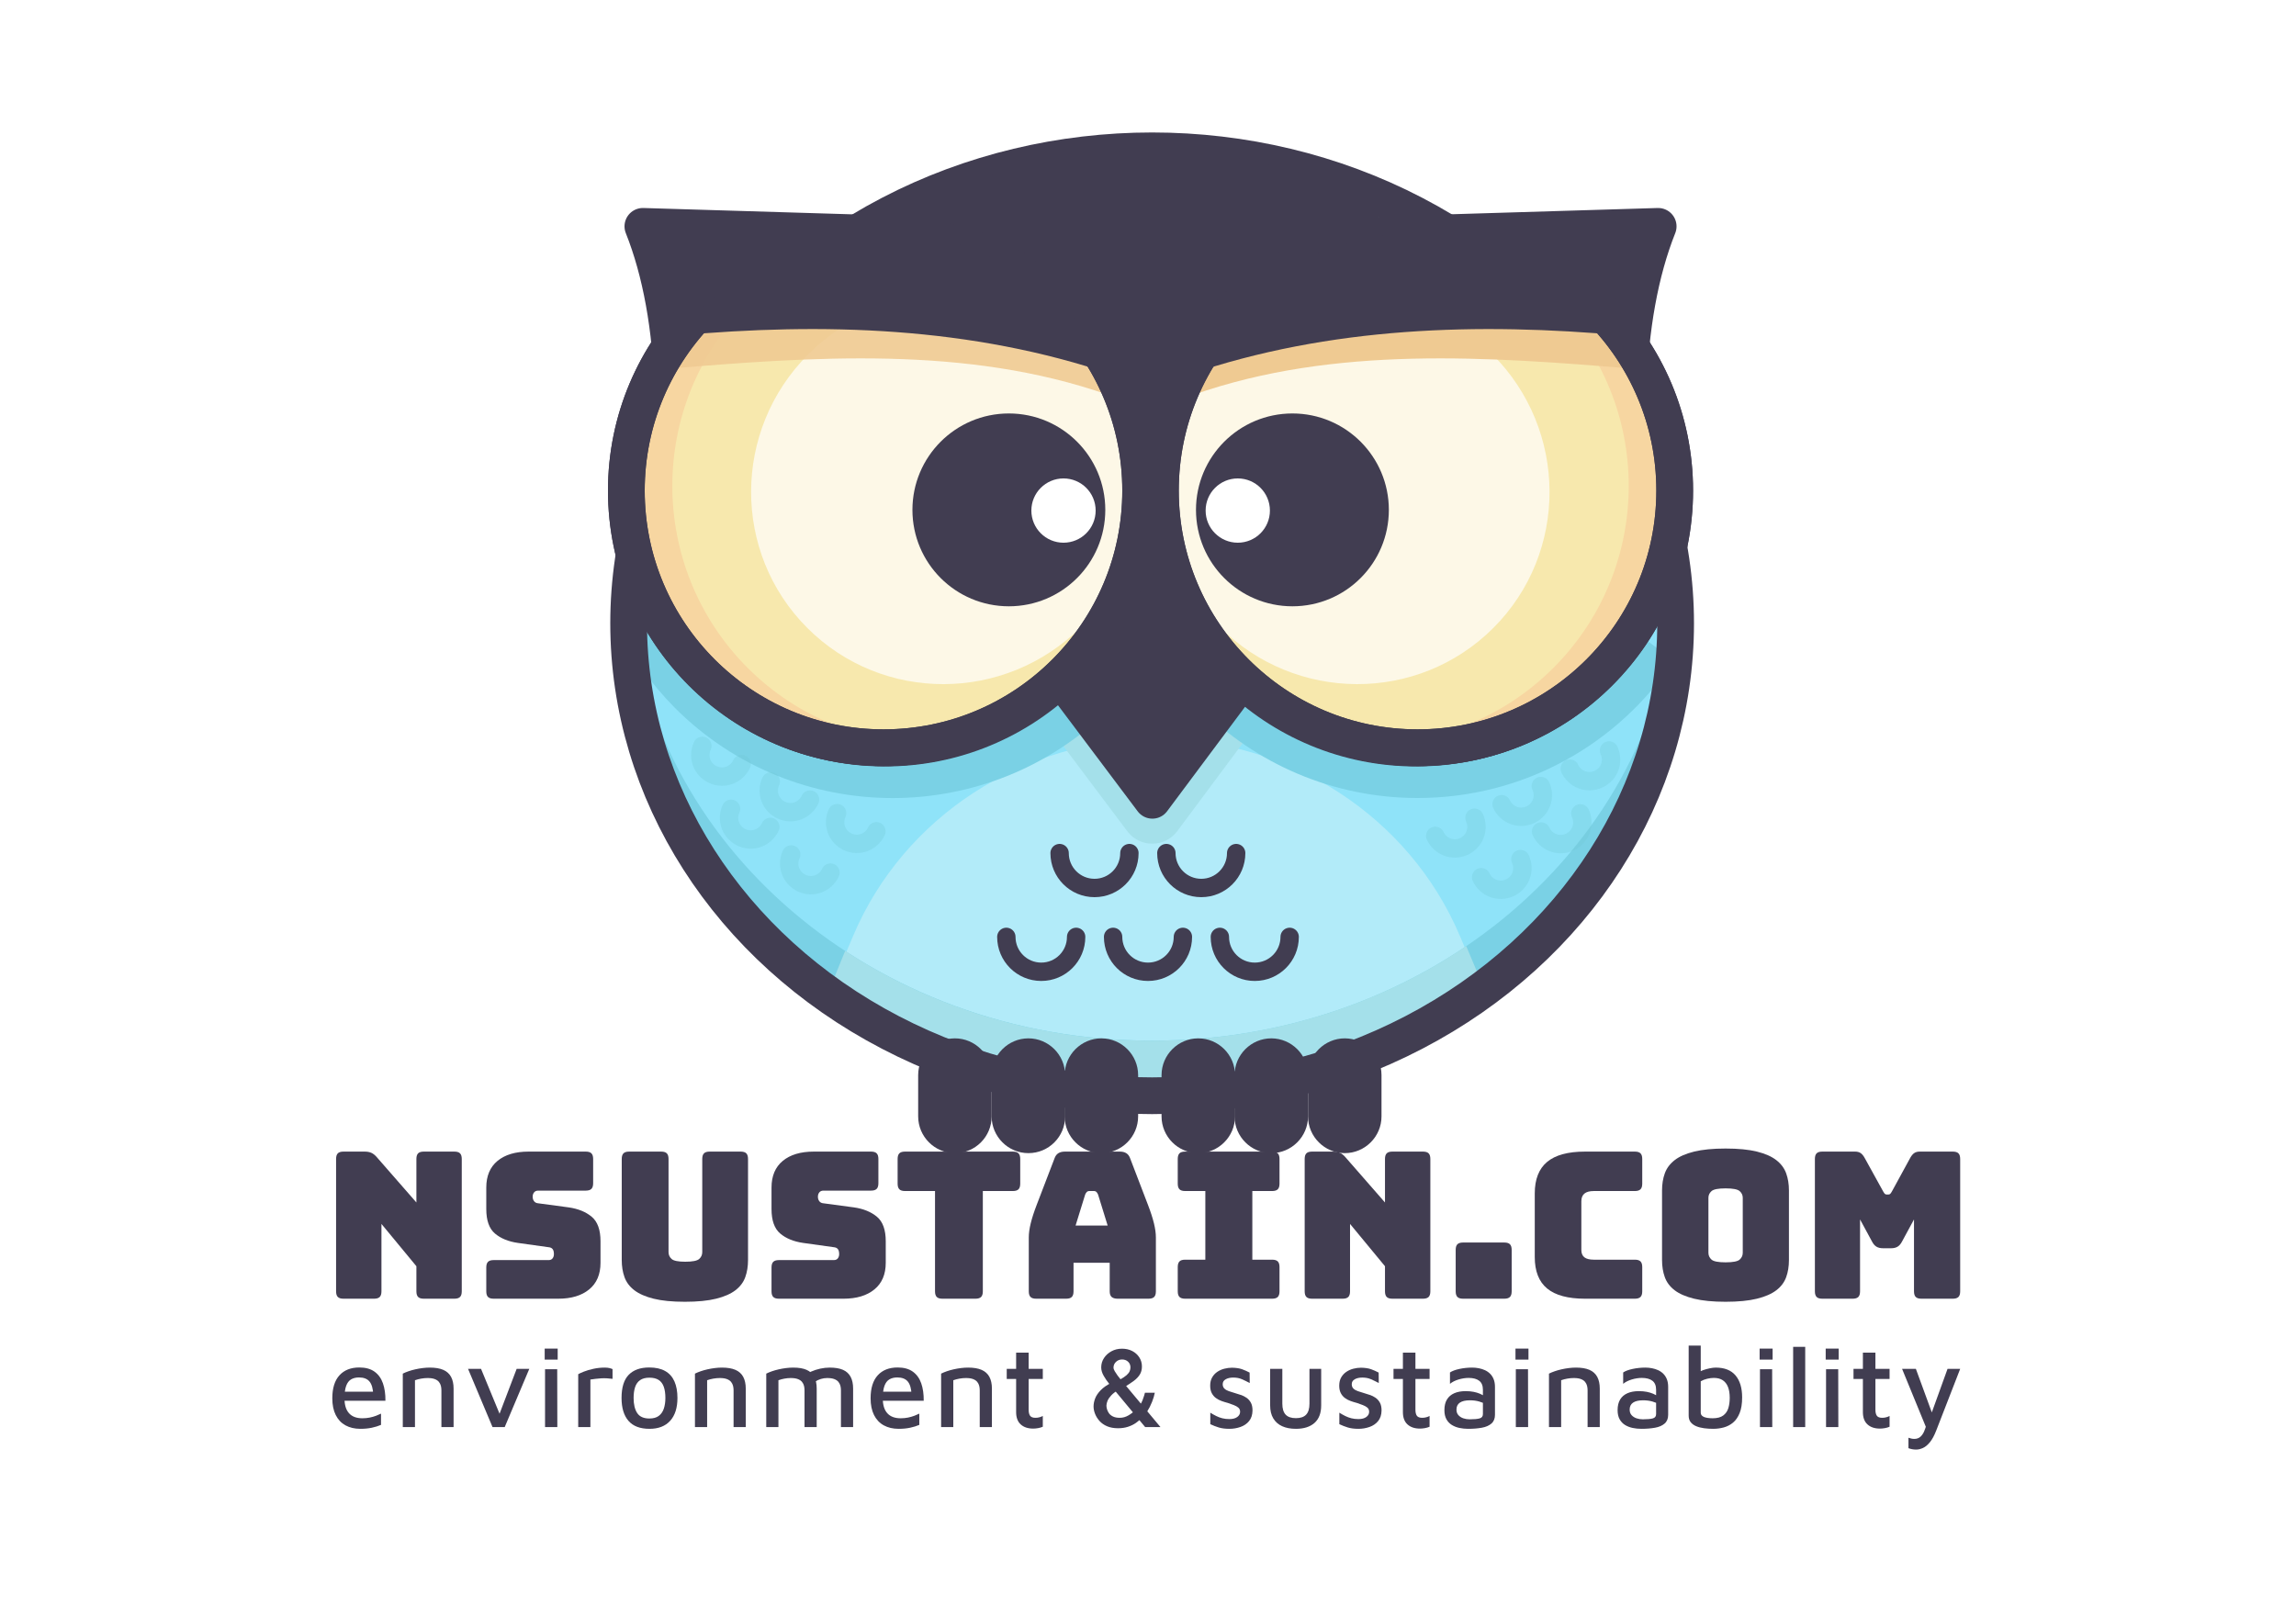<?xml version="1.0" encoding="utf-8"?>
<svg viewBox="0 0 1000 700" style="enable-background:new 0 0 1000 1000;" xmlns="http://www.w3.org/2000/svg">
  <defs>
    <style type="text/css">
	.st0{opacity:0.7;fill:#FFFFFF;}
	.st1{fill:#413D51;}
	.st2{fill:#8FE3F9;}
	.st3{fill:#B2EBF9;}
	.st4{fill:#A4E0EA;}
	.st5{fill:#7AD1E5;}
	.st6{fill:none;stroke:#413D51;stroke-width:16;stroke-linecap:round;stroke-linejoin:round;stroke-miterlimit:10;}
	.st7{fill:#F7E8AD;}
	.st8{fill:#F7D6A1;}
	.st9{fill:#EFCA92;}
	.st10{fill:#FFFFFF;}
	.st11{opacity:0.89;fill:#EFCA92;}
	.st12{fill:none;stroke:#413D51;stroke-width:8;stroke-linecap:round;stroke-linejoin:round;stroke-miterlimit:10;}
	.st13{opacity:0.31;fill:none;stroke:#72C8D6;stroke-width:8;stroke-linecap:round;stroke-linejoin:round;stroke-miterlimit:10;}
</style>
  </defs>
  <rect class="st0" width="1000" height="700" style="opacity: 1;"/>
  <g transform="matrix(1, 0, 0, 1, 0, -216)">
    <ellipse id="XMLID_2_" class="st2" cx="501.8" cy="487.5" rx="228" ry="205.8"/>
    <ellipse id="XMLID_188_" class="st2" cx="501.8" cy="487.5" rx="228" ry="205.8"/>
    <path id="XMLID_193_" class="st3" d="M507.8,689.3c52.1,0,100.1-15.3,138.5-41l-10.5-24.7c-22-51.9-74.2-85.8-132.1-85.8l0,0 c-57.9,0-110.1,33.9-132.1,85.8l-8.6,20.4C402.3,672.3,452.8,689.3,507.8,689.3z"/>
    <path id="XMLID_189_" class="st4" d="M501.7,470.3l-43.6,64l32.9,43.8c5.4,7.2,16.3,7.2,21.7,0l32.6-43.8L501.7,470.3z"/>
    <path id="XMLID_192_" class="st5" d="M501.8,669.3c-121.5,0-220.7-85.7-227.6-193.8c-0.3,4-0.4,8-0.4,12 c0,113.6,102.1,205.8,228,205.8s228-92.1,228-205.8c0-4-0.1-8-0.4-12C722.5,583.6,623.2,669.3,501.8,669.3z"/>
    <path id="XMLID_76_" class="st4" d="M638.6,628.1c-38.1,25.8-85.5,41.2-136.8,41.2c-50,0-96.2-14.5-133.7-39.1l-5,12.3 c39.4,29.2,89.8,46.8,144.8,46.8c49.7,0,95.7-14.4,133.2-38.8c1.8-1.2,3.5-2.5,5.3-3.8L638.6,628.1z"/>
    <path id="XMLID_186_" class="st5" d="M268.2,488.2c6.4,13.1,15,25.3,25.8,36.2c52.3,52.3,137.2,52.3,189.5,0 c43.8-43.8,50.9-110.3,21.5-161.5"/>
    <path id="XMLID_185_" class="st5" d="M729,503.8c-24,36.1-65,59.8-111.6,59.8c-74,0-134-60-134-134c0-33,11.9-63.2,31.7-86.6"/>
    <ellipse id="XMLID_75_" class="st6" cx="501.8" cy="487.5" rx="228" ry="205.8"/>
    <polygon id="XMLID_74_" class="st1" points="501.7,442.3 458.1,506.3 501.9,564.6 545.4,506.3 &#9;"/>
    <polygon id="XMLID_73_" class="st6" points="501.7,442.3 458.1,506.3 501.9,564.6 545.4,506.3 &#9;"/>
    <path id="XMLID_72_" class="st1" d="M600.7,303.9c-30-14-64.1-21.9-100-21.9s-70,7.9-100,21.9v140.1h200V303.9z"/>
    <g id="XMLID_58_">
      <path id="XMLID_71_" class="st1" d="M613.5,317.9l108.7-3.3c-15.7,39.3-17.8,98.4-4.1,163c-17.4,36.8-54.4,62.9-97.9,64.2l0,0 c-61.8,1.9-113.5-46.7-115.3-108.6l0,0C503,371.4,551.6,319.8,613.5,317.9z"/>
      <path id="XMLID_70_" class="st6" d="M613.5,317.9l108.7-3.3c-15.7,39.3-17.8,98.4-4.1,163c-17.4,36.8-54.4,62.9-97.9,64.2l0,0 c-61.8,1.9-113.5-46.7-115.3-108.6l0,0C503,371.4,551.6,319.8,613.5,317.9z"/>
      <circle id="XMLID_69_" class="st7" cx="617.4" cy="429.7" r="112"/>
      <circle id="XMLID_5_" class="st7" cx="617.4" cy="429.7" r="112"/>
      <path id="XMLID_86_" class="st8" d="M696.6,350.5c-21.5-21.5-49.7-32.4-77.9-32.8c21.2,4.1,41.5,14.3,57.9,30.8 c43.7,43.7,43.7,114.6,0,158.4c-22.2,22.2-51.4,33.1-80.4,32.8c35.3,6.8,73.1-3.5,100.4-30.8C740.3,465.1,740.3,394.2,696.6,350.5 z"/>
      <ellipse id="XMLID_3_" transform="matrix(0.707 -0.707 0.707 0.707 -130.825 543.544)" class="st0" cx="590.7" cy="429.7" rx="84" ry="84.6"/>
      <path id="XMLID_12_" class="st9" d="M711.4,376.6c-3.1-4-9.1-15-12.8-18.7c-44-43.4-114.9-43-158.3,1.1 c-8.6,8.7-15.5,18.5-20.6,29C581.4,366.3,649,371.5,711.4,376.6z"/>
      <circle id="XMLID_68_" class="st6" cx="617.4" cy="429.7" r="112"/>
      <circle id="XMLID_67_" class="st6" cx="617.4" cy="429.7" r="112"/>
      <path id="XMLID_66_" class="st1" d="M706.7,362.1c-3.1-4-6.4-7.9-10.1-11.6c-43.7-43.7-114.6-43.7-158.4,0 c-8.7,8.7-15.6,18.4-20.8,28.8C579.4,358.1,644.3,356.5,706.7,362.1z"/>
      <circle id="XMLID_57_" class="st1" cx="562.9" cy="438.1" r="42"/>
      <circle id="XMLID_56_" class="st10" cx="539.1" cy="438.4" r="14"/>
    </g>
    <g id="XMLID_26_">
      <path id="XMLID_89_" class="st1" d="M388.8,317.9L280,314.6c15.7,39.3,17.8,98.4,4.1,163c17.4,36.8,54.4,62.9,97.9,64.2l0,0 c61.8,1.9,113.5-46.7,115.3-108.6l0,0C499.2,371.4,450.6,319.8,388.8,317.9z"/>
      <path id="XMLID_88_" class="st6" d="M388.8,317.9L280,314.6c15.7,39.3,17.8,98.4,4.1,163c17.4,36.8,54.4,62.9,97.9,64.2l0,0 c61.8,1.9,113.5-46.7,115.3-108.6l0,0C499.2,371.4,450.6,319.8,388.8,317.9z"/>
      <circle id="XMLID_87_" class="st7" cx="384.8" cy="429.7" r="112"/>
      <circle id="XMLID_84_" class="st7" cx="384.8" cy="429.7" r="112"/>
      <path id="XMLID_65_" class="st8" d="M305.6,350.5c21.5-21.5,49.7-32.4,77.9-32.8c-21.2,4.1-41.5,14.3-57.9,30.8 c-43.7,43.7-43.7,114.6,0,158.4c22.2,22.2,51.4,33.1,80.4,32.8c-35.3,6.8-73.1-3.5-100.4-30.8 C261.9,465.1,261.9,394.2,305.6,350.5z"/>
      <ellipse id="XMLID_64_" transform="matrix(0.707 -0.707 0.707 0.707 -183.302 416.852)" class="st0" cx="411.5" cy="429.7" rx="84.6" ry="84"/>
      <path id="XMLID_63_" class="st11" d="M290.9,376.6c3.1-4,9.1-15,12.8-18.7c44-43.4,114.9-43,158.3,1.1c8.6,8.7,15.5,18.5,20.6,29 C420.8,366.3,353.2,371.5,290.9,376.6z"/>
      <circle id="XMLID_62_" class="st6" cx="384.8" cy="429.7" r="112"/>
      <circle id="XMLID_61_" class="st6" cx="384.8" cy="429.7" r="112"/>
      <path id="XMLID_60_" class="st1" d="M295.6,362.1c3.1-4,6.4-7.9,10.1-11.6c43.7-43.7,114.6-43.7,158.4,0 c8.7,8.7,15.6,18.4,20.8,28.8C422.9,358.1,357.9,356.5,295.6,362.1z"/>
      <circle id="XMLID_59_" class="st1" cx="439.4" cy="438.1" r="42"/>
      <circle id="XMLID_37_" class="st10" cx="463.2" cy="438.4" r="14"/>
    </g>
    <path id="XMLID_19_" class="st1" d="M447.9,718.3L447.9,718.3c-8.8,0-16-7.2-16-16v-18c0-8.8,7.2-16,16-16h0c8.8,0,16,7.2,16,16v18 C463.9,711.1,456.8,718.3,447.9,718.3z"/>
    <path id="XMLID_17_" class="st1" d="M415.9,718.3L415.9,718.3c-8.8,0-16-7.2-16-16v-18c0-8.8,7.2-16,16-16h0c8.8,0,16,7.2,16,16v18 C431.9,711.1,424.8,718.3,415.9,718.3z"/>
    <path id="XMLID_16_" class="st1" d="M479.7,718.3L479.7,718.3c-8.8,0-16-7.2-16-16v-18c0-8.8,7.2-16,16-16h0c8.8,0,16,7.2,16,16v18 C495.7,711.1,488.5,718.3,479.7,718.3z"/>
    <path id="XMLID_15_" class="st1" d="M521.9,718.3L521.9,718.3c-8.8,0-16-7.2-16-16v-18c0-8.8,7.2-16,16-16h0c8.8,0,16,7.2,16,16v18 C537.9,711.1,530.7,718.3,521.9,718.3z"/>
    <path id="XMLID_14_" class="st1" d="M553.7,718.3L553.7,718.3c-8.8,0-16-7.2-16-16v-18c0-8.8,7.2-16,16-16h0c8.8,0,16,7.2,16,16v18 C569.7,711.1,562.5,718.3,553.7,718.3z"/>
    <path id="XMLID_13_" class="st1" d="M585.7,718.3L585.7,718.3c-8.8,0-16-7.2-16-16v-18c0-8.8,7.2-16,16-16h0c8.8,0,16,7.2,16,16v18 C601.7,711.1,594.5,718.3,585.7,718.3z"/>
    <path id="XMLID_11_" class="st12" d="M491.9,587.6c0,8.4-6.8,15.2-15.2,15.2c-8.4,0-15.2-6.8-15.2-15.2"/>
    <path id="XMLID_9_" class="st12" d="M538.4,587.6c0,8.4-6.8,15.2-15.2,15.2c-8.4,0-15.2-6.8-15.2-15.2"/>
    <path id="XMLID_10_" class="st13" d="M323,548.8c-2.2,4.7-7.7,6.8-12.5,4.6s-6.8-7.7-4.6-12.5"/>
    <path id="XMLID_1_" class="st13" d="M352.8,564.3c-2.2,4.7-7.7,6.8-12.5,4.6c-4.7-2.2-6.8-7.7-4.6-12.5"/>
    <path id="XMLID_78_" class="st13" d="M335.5,576.2c-2.2,4.7-7.7,6.8-12.5,4.6c-4.7-2.2-6.8-7.7-4.6-12.5"/>
    <path id="XMLID_77_" class="st13" d="M361.7,596.1c-2.2,4.7-7.7,6.8-12.5,4.6c-4.7-2.2-6.8-7.7-4.6-12.5"/>
    <path id="XMLID_79_" class="st13" d="M381.7,578.1c-2.2,4.7-7.7,6.8-12.5,4.6c-4.7-2.2-6.8-7.7-4.6-12.5"/>
    <path id="XMLID_85_" class="st13" d="M683.7,550.8c2.2,4.7,7.7,6.8,12.5,4.6s6.8-7.7,4.6-12.5"/>
    <path id="XMLID_83_" class="st13" d="M654,566.3c2.2,4.7,7.7,6.8,12.5,4.6c4.7-2.2,6.8-7.7,4.6-12.5"/>
    <path id="XMLID_82_" class="st13" d="M671.2,578.2c2.2,4.7,7.7,6.8,12.5,4.6c4.7-2.2,6.8-7.7,4.6-12.5"/>
    <path id="XMLID_81_" class="st13" d="M645.1,598.1c2.2,4.7,7.7,6.8,12.5,4.6c4.7-2.2,6.8-7.7,4.6-12.5"/>
    <path id="XMLID_80_" class="st13" d="M625.1,580.1c2.2,4.7,7.7,6.8,12.5,4.6c4.7-2.2,6.8-7.7,4.6-12.5"/>
    <path id="XMLID_8_" class="st12" d="M468.7,624.1c0,8.4-6.8,15.2-15.2,15.2c-8.4,0-15.2-6.8-15.2-15.2"/>
    <path id="XMLID_7_" class="st12" d="M515.2,624.1c0,8.4-6.8,15.2-15.2,15.2s-15.2-6.8-15.2-15.2"/>
    <path id="XMLID_6_" class="st12" d="M561.7,624.1c0,8.4-6.8,15.2-15.2,15.2c-8.4,0-15.2-6.8-15.2-15.2"/>
  </g>
  <path d="M 162.934 565.709 L 149.584 565.709 Q 147.893 565.709 147.136 564.952 Q 146.38 564.196 146.38 562.505 L 146.38 504.833 Q 146.38 503.142 147.136 502.385 Q 147.893 501.629 149.584 501.629 L 158.84 501.629 Q 160.531 501.629 161.732 502.163 Q 162.934 502.697 164.091 504.032 L 181.357 523.79 L 181.357 504.833 Q 181.357 503.142 182.113 502.385 Q 182.87 501.629 184.561 501.629 L 197.911 501.629 Q 199.602 501.629 200.358 502.385 Q 201.115 503.142 201.115 504.833 L 201.115 562.505 Q 201.115 564.196 200.358 564.952 Q 199.602 565.709 197.911 565.709 L 184.561 565.709 Q 182.87 565.709 182.113 564.952 Q 181.357 564.196 181.357 562.505 L 181.357 551.558 L 166.138 533.135 L 166.138 562.505 Q 166.138 564.196 165.381 564.952 Q 164.625 565.709 162.934 565.709 Z" style="fill: rgb(65, 61, 81); white-space: pre;"/>
  <path d="M 243.122 565.709 L 214.998 565.709 Q 213.307 565.709 212.55 564.952 Q 211.794 564.196 211.794 562.505 L 211.794 552.092 Q 211.794 550.401 212.55 549.644 Q 213.307 548.888 214.998 548.888 L 238.939 548.888 Q 240.096 548.888 240.674 548.131 Q 241.253 547.375 241.253 546.307 Q 241.253 544.794 240.674 544.082 Q 240.096 543.37 238.939 543.281 L 225.589 541.412 Q 219.359 540.522 215.576 537.318 Q 211.794 534.114 211.794 526.638 L 211.794 517.293 Q 211.794 509.728 216.689 505.678 Q 221.584 501.629 230.217 501.629 L 255.137 501.629 Q 256.828 501.629 257.584 502.385 Q 258.341 503.142 258.341 504.833 L 258.341 515.424 Q 258.341 517.115 257.584 517.871 Q 256.828 518.628 255.137 518.628 L 234.4 518.628 Q 233.243 518.628 232.62 519.384 Q 231.997 520.141 231.997 521.298 Q 231.997 522.455 232.62 523.256 Q 233.243 524.057 234.4 524.146 L 247.661 525.926 Q 253.891 526.816 257.718 530.02 Q 261.545 533.224 261.545 540.7 L 261.545 550.045 Q 261.545 557.61 256.605 561.659 Q 251.666 565.709 243.122 565.709 Z" style="fill: rgb(65, 61, 81); white-space: pre;"/>
  <path d="M 325.796 548.888 Q 325.796 552.982 324.595 556.319 Q 323.393 559.657 320.323 562.015 Q 317.252 564.374 311.912 565.709 Q 306.572 567.044 298.295 567.044 Q 290.018 567.044 284.678 565.709 Q 279.338 564.374 276.268 562.015 Q 273.197 559.657 271.996 556.319 Q 270.794 552.982 270.794 548.888 L 270.794 504.833 Q 270.794 503.142 271.551 502.385 Q 272.307 501.629 273.998 501.629 L 287.971 501.629 Q 289.662 501.629 290.419 502.385 Q 291.175 503.142 291.175 504.833 L 291.175 545.417 Q 291.175 547.197 292.51 548.398 Q 293.845 549.6 298.473 549.6 Q 303.19 549.6 304.525 548.398 Q 305.86 547.197 305.86 545.417 L 305.86 504.833 Q 305.86 503.142 306.617 502.385 Q 307.373 501.629 309.064 501.629 L 322.592 501.629 Q 324.283 501.629 325.04 502.385 Q 325.796 503.142 325.796 504.833 Z" style="fill: rgb(65, 61, 81); white-space: pre;"/>
  <path d="M 367.356 565.709 L 339.232 565.709 Q 337.541 565.709 336.785 564.952 Q 336.028 564.196 336.028 562.505 L 336.028 552.092 Q 336.028 550.401 336.785 549.644 Q 337.541 548.888 339.232 548.888 L 363.173 548.888 Q 364.33 548.888 364.909 548.131 Q 365.487 547.375 365.487 546.307 Q 365.487 544.794 364.909 544.082 Q 364.33 543.37 363.173 543.281 L 349.823 541.412 Q 343.593 540.522 339.811 537.318 Q 336.028 534.114 336.028 526.638 L 336.028 517.293 Q 336.028 509.728 340.923 505.678 Q 345.818 501.629 354.451 501.629 L 379.371 501.629 Q 381.062 501.629 381.819 502.385 Q 382.575 503.142 382.575 504.833 L 382.575 515.424 Q 382.575 517.115 381.819 517.871 Q 381.062 518.628 379.371 518.628 L 358.634 518.628 Q 357.477 518.628 356.854 519.384 Q 356.231 520.141 356.231 521.298 Q 356.231 522.455 356.854 523.256 Q 357.477 524.057 358.634 524.146 L 371.895 525.926 Q 378.125 526.816 381.952 530.02 Q 385.779 533.224 385.779 540.7 L 385.779 550.045 Q 385.779 557.61 380.84 561.659 Q 375.9 565.709 367.356 565.709 Z" style="fill: rgb(65, 61, 81); white-space: pre;"/>
  <path d="M 424.859 565.709 L 410.441 565.709 Q 408.75 565.709 407.993 564.952 Q 407.237 564.196 407.237 562.505 L 407.237 518.806 L 394.154 518.806 Q 392.463 518.806 391.706 518.049 Q 390.95 517.293 390.95 515.602 L 390.95 504.833 Q 390.95 503.142 391.706 502.385 Q 392.463 501.629 394.154 501.629 L 441.146 501.629 Q 442.837 501.629 443.593 502.385 Q 444.35 503.142 444.35 504.833 L 444.35 515.602 Q 444.35 517.293 443.593 518.049 Q 442.837 518.806 441.146 518.806 L 428.063 518.806 L 428.063 562.505 Q 428.063 564.196 427.306 564.952 Q 426.55 565.709 424.859 565.709 Z" style="fill: rgb(65, 61, 81); white-space: pre;"/>
  <path d="M 472.64 520.319 L 468.457 533.847 L 482.43 533.847 L 478.247 520.319 Q 477.891 519.518 477.491 519.162 Q 477.09 518.806 476.556 518.806 L 474.331 518.806 Q 473.797 518.806 473.397 519.162 Q 472.996 519.518 472.64 520.319 Z M 467.567 562.505 Q 467.567 564.196 466.811 564.952 Q 466.054 565.709 464.363 565.709 L 451.28 565.709 Q 449.589 565.709 448.833 564.952 Q 448.076 564.196 448.076 562.505 L 448.076 539.009 Q 448.076 536.339 448.922 532.868 Q 449.767 529.397 451.547 524.769 L 459.29 504.566 Q 459.824 503.053 460.937 502.341 Q 462.049 501.629 463.829 501.629 L 487.77 501.629 Q 489.461 501.629 490.574 502.341 Q 491.686 503.053 492.22 504.566 L 499.963 524.769 Q 501.743 529.397 502.589 532.868 Q 503.434 536.339 503.434 539.009 L 503.434 562.505 Q 503.434 564.196 502.678 564.952 Q 501.921 565.709 500.23 565.709 L 486.791 565.709 Q 485.011 565.709 484.166 564.952 Q 483.32 564.196 483.32 562.505 L 483.32 550.045 L 467.567 550.045 Z" style="fill: rgb(65, 61, 81); white-space: pre;"/>
  <path d="M 516.16 565.709 Q 514.469 565.709 513.713 564.952 Q 512.956 564.196 512.956 562.505 L 512.956 551.914 Q 512.956 550.223 513.713 549.466 Q 514.469 548.71 516.16 548.71 L 524.971 548.71 L 524.971 518.806 L 516.16 518.806 Q 514.469 518.806 513.713 518.049 Q 512.956 517.293 512.956 515.602 L 512.956 504.833 Q 512.956 503.142 513.713 502.385 Q 514.469 501.629 516.16 501.629 L 554.074 501.629 Q 555.765 501.629 556.522 502.385 Q 557.278 503.142 557.278 504.833 L 557.278 515.602 Q 557.278 517.293 556.522 518.049 Q 555.765 518.806 554.074 518.806 L 545.441 518.806 L 545.441 548.71 L 554.074 548.71 Q 555.765 548.71 556.522 549.466 Q 557.278 550.223 557.278 551.914 L 557.278 562.505 Q 557.278 564.196 556.522 564.952 Q 555.765 565.709 554.074 565.709 Z" style="fill: rgb(65, 61, 81); white-space: pre;"/>
  <path d="M 584.793 565.709 L 571.443 565.709 Q 569.752 565.709 568.996 564.952 Q 568.239 564.196 568.239 562.505 L 568.239 504.833 Q 568.239 503.142 568.996 502.385 Q 569.752 501.629 571.443 501.629 L 580.699 501.629 Q 582.39 501.629 583.592 502.163 Q 584.793 502.697 585.95 504.032 L 603.216 523.79 L 603.216 504.833 Q 603.216 503.142 603.973 502.385 Q 604.729 501.629 606.42 501.629 L 619.77 501.629 Q 621.461 501.629 622.218 502.385 Q 622.974 503.142 622.974 504.833 L 622.974 562.505 Q 622.974 564.196 622.218 564.952 Q 621.461 565.709 619.77 565.709 L 606.42 565.709 Q 604.729 565.709 603.973 564.952 Q 603.216 564.196 603.216 562.505 L 603.216 551.558 L 587.997 533.135 L 587.997 562.505 Q 587.997 564.196 587.241 564.952 Q 586.484 565.709 584.793 565.709 Z" style="fill: rgb(65, 61, 81); white-space: pre;"/>
  <path d="M 655.191 565.709 L 637.213 565.709 Q 635.522 565.709 634.766 564.952 Q 634.009 564.196 634.009 562.505 L 634.009 544.438 Q 634.009 542.747 634.766 541.99 Q 635.522 541.234 637.213 541.234 L 655.191 541.234 Q 656.882 541.234 657.639 541.99 Q 658.395 542.747 658.395 544.438 L 658.395 562.505 Q 658.395 564.196 657.639 564.952 Q 656.882 565.709 655.191 565.709 Z" style="fill: rgb(65, 61, 81); white-space: pre;"/>
  <path d="M 712.058 565.709 L 690.342 565.709 Q 679.217 565.709 673.832 561.259 Q 668.448 556.809 668.448 547.553 L 668.448 519.874 Q 668.448 510.618 673.832 506.123 Q 679.217 501.629 690.342 501.629 L 712.058 501.629 Q 713.749 501.629 714.505 502.385 Q 715.262 503.142 715.262 504.833 L 715.262 515.602 Q 715.262 517.293 714.505 518.049 Q 713.749 518.806 712.058 518.806 L 694.169 518.806 Q 691.41 518.806 690.075 519.918 Q 688.74 521.031 688.74 523.256 L 688.74 544.438 Q 688.74 546.663 690.075 547.686 Q 691.41 548.71 694.169 548.71 L 712.058 548.71 Q 713.749 548.71 714.505 549.466 Q 715.262 550.223 715.262 551.914 L 715.262 562.505 Q 715.262 564.196 714.505 564.952 Q 713.749 565.709 712.058 565.709 Z" style="fill: rgb(65, 61, 81); white-space: pre;"/>
  <path d="M 779.154 548.888 Q 779.154 552.982 777.953 556.319 Q 776.751 559.657 773.681 562.015 Q 770.61 564.374 765.226 565.709 Q 759.841 567.044 751.564 567.044 Q 743.287 567.044 737.858 565.709 Q 732.429 564.374 729.359 562.015 Q 726.288 559.657 725.087 556.319 Q 723.885 552.982 723.885 548.888 L 723.885 518.539 Q 723.885 514.445 725.087 511.107 Q 726.288 507.77 729.359 505.367 Q 732.429 502.964 737.858 501.629 Q 743.287 500.294 751.564 500.294 Q 759.841 500.294 765.226 501.629 Q 770.61 502.964 773.681 505.367 Q 776.751 507.77 777.953 511.107 Q 779.154 514.445 779.154 518.539 Z M 744.088 545.684 Q 744.088 547.464 745.423 548.665 Q 746.758 549.867 751.564 549.867 Q 756.37 549.867 757.705 548.665 Q 759.04 547.464 759.04 545.684 L 759.04 521.743 Q 759.04 520.052 757.705 518.85 Q 756.37 517.649 751.564 517.649 Q 746.758 517.649 745.423 518.85 Q 744.088 520.052 744.088 521.743 Z" style="fill: rgb(65, 61, 81); white-space: pre;"/>
  <path d="M 806.923 565.709 L 793.662 565.709 Q 791.971 565.709 791.215 564.952 Q 790.458 564.196 790.458 562.505 L 790.458 504.833 Q 790.458 503.142 791.215 502.385 Q 791.971 501.629 793.662 501.629 L 807.991 501.629 Q 809.415 501.629 810.35 502.252 Q 811.284 502.875 812.085 504.299 L 820.095 518.806 Q 820.54 519.607 820.852 519.963 Q 821.163 520.319 821.697 520.319 L 822.498 520.319 Q 823.032 520.319 823.344 519.963 Q 823.655 519.607 824.1 518.806 L 832.021 504.299 Q 832.822 502.875 833.757 502.252 Q 834.691 501.629 836.115 501.629 L 850.533 501.629 Q 852.224 501.629 852.981 502.385 Q 853.737 503.142 853.737 504.833 L 853.737 562.505 Q 853.737 564.196 852.981 564.952 Q 852.224 565.709 850.533 565.709 L 836.827 565.709 Q 835.136 565.709 834.38 564.952 Q 833.623 564.196 833.623 562.505 L 833.623 531.177 L 828.372 540.878 Q 827.571 542.391 826.459 543.058 Q 825.346 543.726 823.655 543.726 L 820.095 543.726 Q 818.404 543.726 817.292 543.058 Q 816.179 542.391 815.378 540.878 L 810.127 531.177 L 810.127 562.505 Q 810.127 564.196 809.371 564.952 Q 808.614 565.709 806.923 565.709 Z" style="fill: rgb(65, 61, 81); white-space: pre;"/>
  <path d="M 156.959 622.387 C 154.467 622.387 152.303 621.882 150.468 620.871 C 148.633 619.861 147.218 618.363 146.225 616.376 C 145.232 614.389 144.735 611.965 144.735 609.102 C 144.735 604.691 145.77 601.349 147.841 599.076 C 149.912 596.803 152.8 595.666 156.504 595.666 C 159.232 595.666 161.437 596.273 163.121 597.485 C 164.805 598.697 166.025 600.389 166.783 602.561 C 167.541 604.733 167.903 607.267 167.869 610.163 L 147.917 610.163 L 147.766 606.223 L 163.828 606.223 L 162.565 607.486 C 162.464 604.893 161.926 602.999 160.949 601.804 C 159.973 600.608 158.44 600.01 156.353 600.01 C 155.006 600.01 153.861 600.288 152.918 600.844 C 151.975 601.399 151.259 602.342 150.771 603.672 C 150.283 605.003 150.039 606.829 150.039 609.153 C 150.039 611.982 150.695 614.128 152.009 615.593 C 153.322 617.058 155.258 617.79 157.817 617.79 C 158.962 617.79 160.031 617.689 161.025 617.487 C 162.018 617.285 162.936 617.024 163.778 616.704 C 164.62 616.384 165.344 616.073 165.95 615.77 L 165.95 620.669 C 164.771 621.175 163.441 621.587 161.959 621.907 C 160.478 622.227 158.811 622.387 156.959 622.387 Z" style="fill: rgb(65, 61, 81); white-space: pre;"/>
  <path d="M 175.432 598.344 C 176.173 597.973 177.006 597.628 177.932 597.308 C 178.858 596.988 179.843 596.71 180.887 596.475 C 181.931 596.239 182.992 596.054 184.07 595.919 C 185.147 595.784 186.191 595.717 187.201 595.717 C 189.592 595.717 191.545 596.045 193.06 596.702 C 194.576 597.359 195.704 598.369 196.445 599.733 C 197.186 601.096 197.556 602.805 197.556 604.859 L 197.556 621.629 L 192.252 621.629 L 192.252 605.567 C 192.252 604.927 192.177 604.295 192.025 603.672 C 191.873 603.049 191.587 602.477 191.166 601.955 C 190.745 601.433 190.139 601.021 189.348 600.718 C 188.557 600.414 187.521 600.263 186.241 600.263 C 185.332 600.263 184.398 600.347 183.438 600.516 C 182.478 600.684 181.578 600.92 180.736 601.223 L 180.736 621.629 L 175.432 621.629 L 175.432 598.344 Z" style="fill: rgb(65, 61, 81); white-space: pre;"/>
  <path d="M 214.516 621.629 L 203.858 596.273 L 209.515 596.273 L 218.203 617.336 L 216.941 617.487 L 225.022 596.273 L 230.528 596.273 L 219.82 621.629 L 214.516 621.629 Z" style="fill: rgb(65, 61, 81); white-space: pre;"/>
  <path d="M 237.387 621.629 L 237.387 596.424 L 242.69 596.424 L 242.741 621.629 L 237.387 621.629 Z M 237.235 592.232 L 237.235 587.433 L 242.893 587.433 L 242.893 592.232 L 237.235 592.232 Z" style="fill: rgb(65, 61, 81); white-space: pre;"/>
  <path d="M 251.836 621.629 L 251.836 598.596 C 252.274 598.327 253.082 597.956 254.26 597.485 C 255.439 597.013 256.836 596.601 258.453 596.247 C 260.069 595.894 261.702 595.717 263.352 595.717 C 264.194 595.717 264.885 595.784 265.423 595.919 C 265.962 596.054 266.417 596.205 266.787 596.374 L 266.787 600.617 C 266.013 600.516 265.204 600.44 264.363 600.389 C 263.521 600.339 262.679 600.339 261.837 600.389 C 260.995 600.44 260.17 600.516 259.362 600.617 C 258.554 600.718 257.813 600.819 257.14 600.92 L 257.14 621.629 L 251.836 621.629 Z" style="fill: rgb(65, 61, 81); white-space: pre;"/>
  <path d="M 282.883 622.387 C 278.774 622.387 275.719 621.225 273.715 618.902 C 271.711 616.578 270.71 613.261 270.71 608.951 C 270.71 604.371 271.745 601.012 273.816 598.874 C 275.887 596.736 278.875 595.666 282.782 595.666 C 285.577 595.666 287.883 596.18 289.702 597.207 C 291.52 598.234 292.867 599.741 293.743 601.728 C 294.618 603.715 295.056 606.122 295.056 608.951 C 295.056 613.227 294.004 616.536 291.899 618.876 C 289.794 621.217 286.789 622.387 282.883 622.387 Z M 282.832 617.891 C 284.55 617.891 285.913 617.512 286.924 616.755 C 287.934 615.997 288.666 614.945 289.121 613.598 C 289.575 612.251 289.803 610.702 289.803 608.951 C 289.803 606.998 289.567 605.365 289.096 604.051 C 288.624 602.738 287.883 601.753 286.873 601.096 C 285.863 600.44 284.516 600.111 282.832 600.111 C 281.148 600.111 279.802 600.465 278.791 601.172 C 277.781 601.879 277.057 602.89 276.619 604.203 C 276.182 605.516 275.963 607.099 275.963 608.951 C 275.963 611.746 276.485 613.935 277.529 615.517 C 278.572 617.1 280.34 617.891 282.832 617.891 Z" style="fill: rgb(65, 61, 81); white-space: pre;"/>
  <path d="M 302.681 598.344 C 303.422 597.973 304.255 597.628 305.181 597.308 C 306.107 596.988 307.092 596.71 308.136 596.475 C 309.18 596.239 310.241 596.054 311.318 595.919 C 312.396 595.784 313.44 595.717 314.45 595.717 C 316.841 595.717 318.794 596.045 320.309 596.702 C 321.825 597.359 322.953 598.369 323.694 599.733 C 324.435 601.096 324.805 602.805 324.805 604.859 L 324.805 621.629 L 319.501 621.629 L 319.501 605.567 C 319.501 604.927 319.425 604.295 319.274 603.672 C 319.122 603.049 318.836 602.477 318.415 601.955 C 317.994 601.433 317.388 601.021 316.597 600.718 C 315.806 600.414 314.77 600.263 313.49 600.263 C 312.581 600.263 311.647 600.347 310.687 600.516 C 309.727 600.684 308.827 600.92 307.985 601.223 L 307.985 621.629 L 302.681 621.629 L 302.681 598.344 Z" style="fill: rgb(65, 61, 81); white-space: pre;"/>
  <path d="M 355.707 604.859 L 355.707 621.629 L 350.403 621.629 L 350.403 605.567 C 350.403 604.927 350.328 604.295 350.176 603.672 C 350.024 603.049 349.738 602.477 349.317 601.955 C 348.896 601.433 348.29 601.021 347.499 600.718 C 346.708 600.414 345.672 600.263 344.393 600.263 C 343.483 600.263 342.574 600.347 341.665 600.516 C 340.756 600.684 339.88 600.92 339.038 601.223 L 339.038 621.629 L 333.735 621.629 L 333.735 598.344 C 334.476 597.973 335.309 597.628 336.235 597.308 C 337.161 596.988 338.146 596.71 339.19 596.475 C 340.234 596.239 341.295 596.054 342.372 595.919 C 343.45 595.784 344.494 595.717 345.504 595.717 C 347.895 595.717 349.831 596.045 351.313 596.702 C 352.794 597.359 353.897 598.369 354.621 599.733 C 355.345 601.096 355.707 602.805 355.707 604.859 Z M 349.646 599.657 C 350.723 598.781 351.91 598.057 353.207 597.485 C 354.503 596.912 355.85 596.475 357.248 596.172 C 358.645 595.868 360.017 595.717 361.364 595.717 C 363.755 595.717 365.691 596.045 367.173 596.702 C 368.655 597.359 369.757 598.369 370.481 599.733 C 371.205 601.096 371.567 602.805 371.567 604.859 L 371.567 621.629 L 366.264 621.629 L 366.264 605.567 C 366.264 604.927 366.188 604.295 366.036 603.672 C 365.885 603.049 365.599 602.477 365.178 601.955 C 364.757 601.433 364.151 601.021 363.359 600.718 C 362.568 600.414 361.533 600.263 360.253 600.263 C 359.344 600.263 358.435 600.398 357.525 600.667 C 356.616 600.936 355.741 601.357 354.899 601.93 L 349.646 599.657 Z" style="fill: rgb(65, 61, 81); white-space: pre;"/>
  <path d="M 391.407 622.387 C 388.915 622.387 386.751 621.882 384.916 620.871 C 383.081 619.861 381.666 618.363 380.673 616.376 C 379.68 614.389 379.183 611.965 379.183 609.102 C 379.183 604.691 380.218 601.349 382.289 599.076 C 384.36 596.803 387.248 595.666 390.952 595.666 C 393.68 595.666 395.885 596.273 397.569 597.485 C 399.253 598.697 400.473 600.389 401.231 602.561 C 401.989 604.733 402.351 607.267 402.317 610.163 L 382.365 610.163 L 382.214 606.223 L 398.276 606.223 L 397.013 607.486 C 396.912 604.893 396.374 602.999 395.397 601.804 C 394.42 600.608 392.888 600.01 390.801 600.01 C 389.454 600.01 388.309 600.288 387.366 600.844 C 386.423 601.399 385.707 602.342 385.219 603.672 C 384.731 605.003 384.487 606.829 384.487 609.153 C 384.487 611.982 385.143 614.128 386.457 615.593 C 387.77 617.058 389.706 617.79 392.265 617.79 C 393.41 617.79 394.479 617.689 395.473 617.487 C 396.466 617.285 397.384 617.024 398.226 616.704 C 399.067 616.384 399.791 616.073 400.398 615.77 L 400.398 620.669 C 399.219 621.175 397.889 621.587 396.407 621.907 C 394.926 622.227 393.259 622.387 391.407 622.387 Z" style="fill: rgb(65, 61, 81); white-space: pre;"/>
  <path d="M 409.896 598.344 C 410.636 597.973 411.47 597.628 412.396 597.308 C 413.322 596.988 414.307 596.71 415.351 596.475 C 416.395 596.239 417.455 596.054 418.533 595.919 C 419.611 595.784 420.654 595.717 421.665 595.717 C 424.056 595.717 426.009 596.045 427.524 596.702 C 429.039 597.359 430.167 598.369 430.908 599.733 C 431.649 601.096 432.019 602.805 432.019 604.859 L 432.019 621.629 L 426.716 621.629 L 426.716 605.567 C 426.716 604.927 426.64 604.295 426.488 603.672 C 426.337 603.049 426.051 602.477 425.63 601.955 C 425.209 601.433 424.603 601.021 423.811 600.718 C 423.02 600.414 421.985 600.263 420.705 600.263 C 419.796 600.263 418.861 600.347 417.902 600.516 C 416.942 600.684 416.041 600.92 415.199 601.223 L 415.199 621.629 L 409.896 621.629 L 409.896 598.344 Z" style="fill: rgb(65, 61, 81); white-space: pre;"/>
  <path d="M 449.991 622.286 C 447.701 622.286 445.891 621.68 444.561 620.467 C 443.231 619.255 442.566 617.47 442.566 615.113 L 442.566 600.667 L 438.474 600.667 L 438.474 596.273 L 442.566 596.273 L 442.566 589.201 L 448.021 589.201 L 448.021 596.273 L 454.183 596.273 L 454.183 600.667 L 448.021 600.667 L 448.021 614.052 C 448.021 615.231 448.231 616.115 448.652 616.704 C 449.073 617.294 449.856 617.588 451.001 617.588 C 451.573 617.588 452.146 617.512 452.718 617.361 C 453.291 617.209 453.779 617.016 454.183 616.78 L 454.183 621.478 C 453.577 621.747 452.895 621.949 452.137 622.084 C 451.38 622.218 450.664 622.286 449.991 622.286 Z" style="fill: rgb(65, 61, 81); white-space: pre;"/>
  <path d="M 498.767 621.629 L 482.906 602.536 C 482.166 601.627 481.433 600.549 480.709 599.303 C 479.985 598.057 479.623 596.828 479.623 595.616 C 479.623 594.134 480.027 592.779 480.835 591.55 C 481.644 590.321 482.73 589.336 484.093 588.595 C 485.457 587.854 486.981 587.484 488.665 587.484 C 490.348 587.484 491.838 587.82 493.135 588.494 C 494.431 589.167 495.458 590.093 496.216 591.272 C 496.974 592.451 497.353 593.764 497.353 595.212 C 497.353 596.592 497.041 597.779 496.418 598.773 C 495.795 599.766 494.928 600.675 493.817 601.5 C 492.706 602.325 491.392 603.193 489.877 604.102 L 487.654 601.021 C 489.001 600.28 490.012 599.606 490.685 599 C 491.359 598.394 491.805 597.813 492.024 597.258 C 492.243 596.702 492.352 596.155 492.352 595.616 C 492.352 594.606 492.007 593.781 491.316 593.141 C 490.626 592.501 489.759 592.181 488.715 592.181 C 487.671 592.181 486.787 592.526 486.063 593.217 C 485.339 593.907 484.977 594.74 484.977 595.717 C 484.977 596.155 485.154 596.677 485.508 597.283 C 485.861 597.889 486.265 598.503 486.72 599.126 C 487.175 599.749 487.604 600.297 488.008 600.768 L 505.434 621.629 L 498.767 621.629 Z M 486.947 622.134 C 485.129 622.134 483.546 621.848 482.199 621.276 C 480.852 620.703 479.749 619.937 478.891 618.977 C 478.032 618.018 477.384 616.982 476.946 615.871 C 476.508 614.76 476.289 613.682 476.289 612.638 C 476.289 611.527 476.517 610.374 476.971 609.178 C 477.426 607.983 478.217 606.796 479.345 605.617 C 480.473 604.439 482.031 603.344 484.018 602.334 L 487.351 605.314 C 485.903 606.122 484.784 606.956 483.992 607.814 C 483.201 608.673 482.654 609.481 482.351 610.239 C 482.048 610.997 481.896 611.678 481.896 612.285 C 481.896 612.689 481.972 613.185 482.123 613.775 C 482.275 614.364 482.553 614.953 482.957 615.543 C 483.361 616.132 483.95 616.62 484.725 617.007 C 485.499 617.395 486.493 617.588 487.705 617.588 C 489.052 617.588 490.332 617.226 491.544 616.502 C 492.756 615.778 493.733 615.012 494.473 614.204 L 497.302 617.588 C 496.561 618.396 495.694 619.146 494.701 619.836 C 493.707 620.526 492.562 621.082 491.266 621.503 C 489.97 621.924 488.53 622.134 486.947 622.134 Z M 496.645 611.83 C 497.05 611.19 497.386 610.525 497.656 609.835 C 497.925 609.144 498.144 608.513 498.312 607.941 C 498.481 607.368 498.599 606.947 498.666 606.678 L 502.959 606.678 C 502.757 607.823 502.362 609.144 501.772 610.643 C 501.183 612.141 500.451 613.581 499.575 614.962 L 496.645 611.83 Z" style="fill: rgb(65, 61, 81); white-space: pre;"/>
  <path d="M 535.468 622.387 C 533.65 622.387 532.109 622.193 530.846 621.806 C 529.583 621.419 528.346 620.939 527.134 620.366 L 527.134 615.366 C 528.009 615.905 528.868 616.384 529.71 616.805 C 530.552 617.226 531.436 617.555 532.362 617.79 C 533.288 618.026 534.323 618.144 535.468 618.144 C 536.916 618.144 538.052 617.841 538.877 617.235 C 539.703 616.629 540.115 615.871 540.115 614.962 C 540.115 614.187 539.854 613.581 539.332 613.143 C 538.81 612.706 538.145 612.335 537.337 612.032 C 536.529 611.729 535.687 611.426 534.811 611.123 C 533.902 610.887 532.993 610.609 532.084 610.289 C 531.175 609.969 530.341 609.532 529.583 608.976 C 528.826 608.42 528.22 607.705 527.765 606.829 C 527.31 605.954 527.083 604.876 527.083 603.597 C 527.083 602.182 527.369 600.979 527.942 599.985 C 528.514 598.992 529.264 598.184 530.19 597.561 C 531.116 596.938 532.143 596.483 533.271 596.197 C 534.399 595.911 535.502 595.767 536.579 595.767 C 538.364 595.801 539.82 596.02 540.948 596.424 C 542.077 596.828 543.179 597.316 544.257 597.889 L 544.307 602.435 C 543.095 601.795 541.95 601.24 540.873 600.768 C 539.795 600.297 538.549 600.061 537.135 600.061 C 535.822 600.061 534.727 600.305 533.852 600.793 C 532.976 601.282 532.538 601.997 532.538 602.94 C 532.538 603.748 532.782 604.388 533.271 604.859 C 533.759 605.331 534.399 605.701 535.19 605.971 C 535.982 606.24 536.832 606.509 537.741 606.779 C 538.583 607.048 539.458 607.326 540.368 607.612 C 541.277 607.899 542.119 608.311 542.893 608.85 C 543.668 609.389 544.299 610.096 544.787 610.971 C 545.276 611.847 545.52 612.992 545.52 614.406 C 545.486 616.292 544.989 617.824 544.03 619.003 C 543.07 620.181 541.816 621.04 540.267 621.579 C 538.718 622.117 537.118 622.387 535.468 622.387 Z" style="fill: rgb(65, 61, 81); white-space: pre;"/>
  <path d="M 564.416 622.387 C 562.092 622.387 560.097 622.008 558.43 621.25 C 556.763 620.493 555.475 619.356 554.566 617.841 C 553.657 616.325 553.202 614.44 553.202 612.184 L 553.202 596.273 L 558.506 596.273 L 558.506 611.426 C 558.506 613.581 558.986 615.172 559.945 616.199 C 560.905 617.226 562.395 617.74 564.416 617.74 C 566.436 617.74 567.926 617.226 568.886 616.199 C 569.846 615.172 570.325 613.581 570.325 611.426 L 570.325 596.273 L 575.427 596.273 L 575.427 612.184 C 575.427 615.551 574.459 618.093 572.523 619.811 C 570.586 621.528 567.884 622.387 564.416 622.387 Z" style="fill: rgb(65, 61, 81); white-space: pre;"/>
  <path d="M 591.671 622.387 C 589.853 622.387 588.312 622.193 587.049 621.806 C 585.787 621.419 584.549 620.939 583.337 620.366 L 583.337 615.366 C 584.212 615.905 585.071 616.384 585.913 616.805 C 586.755 617.226 587.639 617.555 588.565 617.79 C 589.491 618.026 590.526 618.144 591.671 618.144 C 593.119 618.144 594.256 617.841 595.081 617.235 C 595.906 616.629 596.318 615.871 596.318 614.962 C 596.318 614.187 596.057 613.581 595.535 613.143 C 595.013 612.706 594.348 612.335 593.54 612.032 C 592.732 611.729 591.89 611.426 591.015 611.123 C 590.105 610.887 589.196 610.609 588.287 610.289 C 587.378 609.969 586.544 609.532 585.787 608.976 C 585.029 608.42 584.423 607.705 583.968 606.829 C 583.514 605.954 583.286 604.876 583.286 603.597 C 583.286 602.182 583.573 600.979 584.145 599.985 C 584.718 598.992 585.467 598.184 586.393 597.561 C 587.319 596.938 588.346 596.483 589.474 596.197 C 590.602 595.911 591.705 595.767 592.782 595.767 C 594.567 595.801 596.024 596.02 597.152 596.424 C 598.28 596.828 599.383 597.316 600.46 597.889 L 600.511 602.435 C 599.298 601.795 598.153 601.24 597.076 600.768 C 595.998 600.297 594.752 600.061 593.338 600.061 C 592.025 600.061 590.93 600.305 590.055 600.793 C 589.179 601.282 588.742 601.997 588.742 602.94 C 588.742 603.748 588.986 604.388 589.474 604.859 C 589.962 605.331 590.602 605.701 591.393 605.971 C 592.185 606.24 593.035 606.509 593.944 606.779 C 594.786 607.048 595.662 607.326 596.571 607.612 C 597.48 607.899 598.322 608.311 599.096 608.85 C 599.871 609.389 600.502 610.096 600.991 610.971 C 601.479 611.847 601.723 612.992 601.723 614.406 C 601.689 616.292 601.193 617.824 600.233 619.003 C 599.273 620.181 598.019 621.04 596.47 621.579 C 594.921 622.117 593.321 622.387 591.671 622.387 Z" style="fill: rgb(65, 61, 81); white-space: pre;"/>
  <path d="M 618.447 622.286 C 616.157 622.286 614.347 621.68 613.017 620.467 C 611.687 619.255 611.022 617.47 611.022 615.113 L 611.022 600.667 L 606.93 600.667 L 606.93 596.273 L 611.022 596.273 L 611.022 589.201 L 616.477 589.201 L 616.477 596.273 L 622.639 596.273 L 622.639 600.667 L 616.477 600.667 L 616.477 614.052 C 616.477 615.231 616.687 616.115 617.108 616.704 C 617.529 617.294 618.312 617.588 619.457 617.588 C 620.03 617.588 620.602 617.512 621.175 617.361 C 621.747 617.209 622.235 617.016 622.639 616.78 L 622.639 621.478 C 622.033 621.747 621.351 621.949 620.594 622.084 C 619.836 622.218 619.12 622.286 618.447 622.286 Z" style="fill: rgb(65, 61, 81); white-space: pre;"/>
  <path d="M 639.452 622.387 C 638.138 622.387 636.876 622.261 635.663 622.008 C 634.451 621.755 633.348 621.326 632.355 620.72 C 631.362 620.114 630.57 619.28 629.981 618.22 C 629.392 617.159 629.097 615.837 629.097 614.255 C 629.097 612.369 629.467 610.82 630.208 609.607 C 630.949 608.395 632.01 607.486 633.39 606.88 C 634.771 606.274 636.421 605.971 638.341 605.971 C 639.62 605.971 640.773 606.072 641.801 606.274 C 642.828 606.476 643.754 606.754 644.579 607.107 C 645.404 607.461 646.102 607.856 646.675 608.294 L 647.23 611.779 C 646.49 611.274 645.496 610.845 644.25 610.491 C 643.004 610.138 641.657 609.961 640.209 609.961 C 638.29 609.961 636.834 610.298 635.84 610.971 C 634.847 611.645 634.35 612.655 634.35 614.002 C 634.35 615.012 634.636 615.829 635.209 616.452 C 635.781 617.075 636.497 617.529 637.356 617.816 C 638.214 618.102 639.115 618.245 640.058 618.245 C 642.045 618.245 643.509 618.11 644.452 617.841 C 645.395 617.571 645.867 616.948 645.867 615.972 L 645.867 605.365 C 645.867 603.58 645.328 602.275 644.25 601.45 C 643.173 600.625 641.641 600.212 639.654 600.212 C 638.24 600.212 636.775 600.44 635.259 600.894 C 633.744 601.349 632.498 601.98 631.522 602.789 L 631.522 597.838 C 632.464 597.199 633.837 596.685 635.638 596.298 C 637.44 595.911 639.3 595.717 641.22 595.717 C 642.163 595.717 643.114 595.81 644.074 595.995 C 645.033 596.18 645.934 596.466 646.776 596.853 C 647.618 597.241 648.367 597.763 649.024 598.419 C 649.68 599.076 650.194 599.876 650.564 600.819 C 650.935 601.761 651.12 602.873 651.12 604.152 L 651.12 616.275 C 651.12 617.925 650.606 619.196 649.579 620.089 C 648.552 620.981 647.163 621.587 645.412 621.907 C 643.661 622.227 641.674 622.387 639.452 622.387 Z" style="fill: rgb(65, 61, 81); white-space: pre;"/>
  <path d="M 660.204 621.629 L 660.204 596.424 L 665.508 596.424 L 665.558 621.629 L 660.204 621.629 Z M 660.053 592.232 L 660.053 587.433 L 665.71 587.433 L 665.71 592.232 L 660.053 592.232 Z" style="fill: rgb(65, 61, 81); white-space: pre;"/>
  <path d="M 674.639 598.344 C 675.379 597.973 676.213 597.628 677.139 597.308 C 678.065 596.988 679.05 596.71 680.094 596.475 C 681.138 596.239 682.198 596.054 683.276 595.919 C 684.353 595.784 685.397 595.717 686.408 595.717 C 688.798 595.717 690.752 596.045 692.267 596.702 C 693.782 597.359 694.91 598.369 695.651 599.733 C 696.392 601.096 696.762 602.805 696.762 604.859 L 696.762 621.629 L 691.459 621.629 L 691.459 605.567 C 691.459 604.927 691.383 604.295 691.231 603.672 C 691.08 603.049 690.794 602.477 690.373 601.955 C 689.952 601.433 689.346 601.021 688.554 600.718 C 687.763 600.414 686.728 600.263 685.448 600.263 C 684.539 600.263 683.604 600.347 682.645 600.516 C 681.685 600.684 680.784 600.92 679.942 601.223 L 679.942 621.629 L 674.639 621.629 L 674.639 598.344 Z" style="fill: rgb(65, 61, 81); white-space: pre;"/>
  <path d="M 714.885 622.387 C 713.572 622.387 712.309 622.261 711.097 622.008 C 709.885 621.755 708.782 621.326 707.788 620.72 C 706.795 620.114 706.004 619.28 705.414 618.22 C 704.825 617.159 704.53 615.837 704.53 614.255 C 704.53 612.369 704.901 610.82 705.642 609.607 C 706.382 608.395 707.443 607.486 708.824 606.88 C 710.204 606.274 711.854 605.971 713.774 605.971 C 715.054 605.971 716.207 606.072 717.234 606.274 C 718.261 606.476 719.187 606.754 720.012 607.107 C 720.837 607.461 721.536 607.856 722.108 608.294 L 722.664 611.779 C 721.923 611.274 720.93 610.845 719.684 610.491 C 718.438 610.138 717.091 609.961 715.643 609.961 C 713.723 609.961 712.267 610.298 711.274 610.971 C 710.28 611.645 709.784 612.655 709.784 614.002 C 709.784 615.012 710.07 615.829 710.642 616.452 C 711.215 617.075 711.93 617.529 712.789 617.816 C 713.648 618.102 714.548 618.245 715.491 618.245 C 717.478 618.245 718.943 618.11 719.886 617.841 C 720.829 617.571 721.3 616.948 721.3 615.972 L 721.3 605.365 C 721.3 603.58 720.761 602.275 719.684 601.45 C 718.606 600.625 717.074 600.212 715.087 600.212 C 713.673 600.212 712.208 600.44 710.693 600.894 C 709.177 601.349 707.931 601.98 706.955 602.789 L 706.955 597.838 C 707.898 597.199 709.27 596.685 711.072 596.298 C 712.873 595.911 714.734 595.717 716.653 595.717 C 717.596 595.717 718.547 595.81 719.507 595.995 C 720.467 596.18 721.367 596.466 722.209 596.853 C 723.051 597.241 723.8 597.763 724.457 598.419 C 725.114 599.076 725.627 599.876 725.998 600.819 C 726.368 601.761 726.553 602.873 726.553 604.152 L 726.553 616.275 C 726.553 617.925 726.04 619.196 725.013 620.089 C 723.986 620.981 722.597 621.587 720.845 621.907 C 719.094 622.227 717.108 622.387 714.885 622.387 Z" style="fill: rgb(65, 61, 81); white-space: pre;"/>
  <path d="M 746.194 622.387 C 744.814 622.387 743.483 622.303 742.204 622.134 C 740.924 621.966 739.779 621.671 738.769 621.25 C 737.759 620.829 736.959 620.248 736.37 619.508 C 735.781 618.767 735.486 617.807 735.486 616.629 L 735.486 586.12 L 740.739 586.12 L 740.739 599.808 L 739.375 598.091 C 740.015 597.586 740.815 597.165 741.775 596.828 C 742.734 596.491 743.711 596.222 744.704 596.02 C 745.698 595.818 746.548 595.717 747.255 595.717 C 751.094 595.717 753.973 596.853 755.892 599.126 C 757.812 601.399 758.771 604.59 758.771 608.698 C 758.771 611.46 758.409 613.733 757.685 615.517 C 756.961 617.302 756.002 618.691 754.806 619.684 C 753.611 620.678 752.264 621.377 750.765 621.781 C 749.267 622.185 747.743 622.387 746.194 622.387 Z M 745.942 617.79 C 747.928 617.79 749.461 617.386 750.538 616.578 C 751.616 615.77 752.357 614.701 752.761 613.371 C 753.165 612.04 753.367 610.55 753.367 608.9 C 753.367 607.015 753.114 605.432 752.609 604.152 C 752.104 602.873 751.346 601.896 750.336 601.223 C 749.326 600.549 748.029 600.212 746.447 600.212 C 745.571 600.212 744.62 600.33 743.593 600.566 C 742.566 600.802 741.615 601.172 740.739 601.677 L 740.739 615.315 C 740.739 615.989 741.008 616.511 741.547 616.881 C 742.086 617.251 742.751 617.496 743.542 617.613 C 744.334 617.731 745.133 617.79 745.942 617.79 Z" style="fill: rgb(65, 61, 81); white-space: pre;"/>
  <path d="M 766.539 621.629 L 766.539 596.424 L 771.842 596.424 L 771.893 621.629 L 766.539 621.629 Z M 766.387 592.232 L 766.387 587.433 L 772.044 587.433 L 772.044 592.232 L 766.387 592.232 Z" style="fill: rgb(65, 61, 81); white-space: pre;"/>
  <path d="M 786.241 621.629 L 780.988 621.629 L 780.988 586.675 L 786.241 586.675 L 786.241 621.629 Z" style="fill: rgb(65, 61, 81); white-space: pre;"/>
  <path d="M 795.315 621.629 L 795.315 596.424 L 800.619 596.424 L 800.669 621.629 L 795.315 621.629 Z M 795.164 592.232 L 795.164 587.433 L 800.821 587.433 L 800.821 592.232 L 795.164 592.232 Z" style="fill: rgb(65, 61, 81); white-space: pre;"/>
  <path d="M 818.791 622.286 C 816.501 622.286 814.691 621.68 813.361 620.467 C 812.031 619.255 811.366 617.47 811.366 615.113 L 811.366 600.667 L 807.275 600.667 L 807.275 596.273 L 811.366 596.273 L 811.366 589.201 L 816.821 589.201 L 816.821 596.273 L 822.984 596.273 L 822.984 600.667 L 816.821 600.667 L 816.821 614.052 C 816.821 615.231 817.032 616.115 817.453 616.704 C 817.874 617.294 818.657 617.588 819.801 617.588 C 820.374 617.588 820.946 617.512 821.519 617.361 C 822.091 617.209 822.58 617.016 822.984 616.78 L 822.984 621.478 C 822.377 621.747 821.696 621.949 820.938 622.084 C 820.18 622.218 819.465 622.286 818.791 622.286 Z" style="fill: rgb(65, 61, 81); white-space: pre;"/>
  <path d="M 834.543 631.428 C 833.903 631.428 833.297 631.369 832.724 631.251 C 832.152 631.134 831.647 630.991 831.209 630.822 L 831.209 626.276 C 831.613 626.411 832.017 626.529 832.421 626.63 C 832.826 626.731 833.263 626.781 833.735 626.781 C 834.745 626.781 835.587 626.512 836.26 625.973 C 836.934 625.434 837.506 624.66 837.978 623.65 C 838.449 622.639 838.836 621.427 839.139 620.013 L 839.24 622.639 L 828.431 596.273 L 834.442 596.273 L 841.766 616.275 L 841.008 616.275 L 848.231 596.273 L 853.737 596.273 L 843.281 623.195 C 842.439 625.35 841.53 627.025 840.554 628.221 C 839.577 629.416 838.575 630.25 837.548 630.721 C 836.521 631.193 835.519 631.428 834.543 631.428 Z" style="fill: rgb(65, 61, 81); white-space: pre;"/>
</svg>